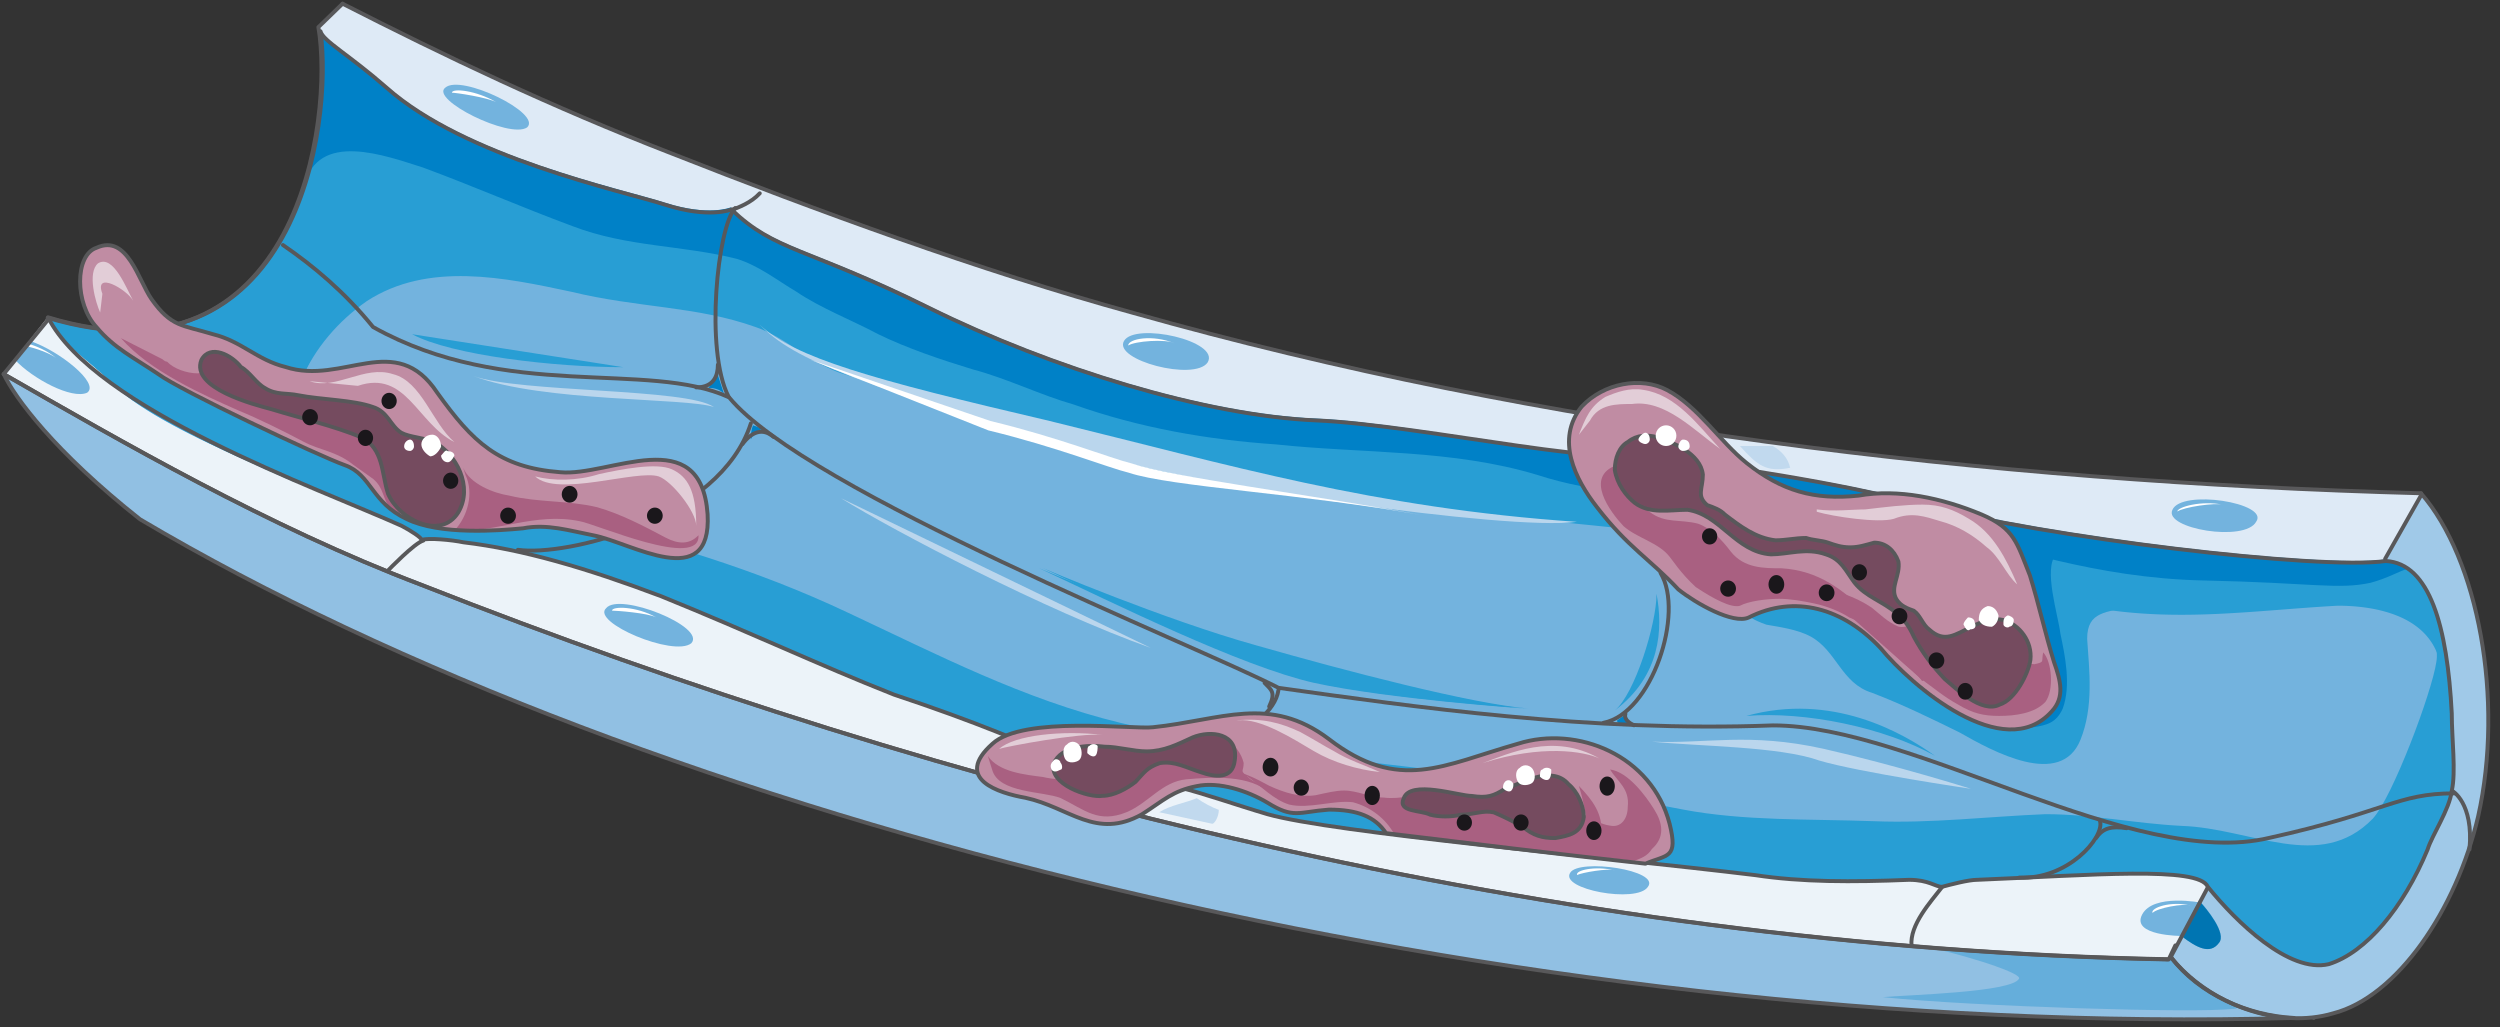 <svg xmlns="http://www.w3.org/2000/svg" version="1.0" viewBox="0 0 405.808 166.753"><rect x="0" y="0" width="405.808" height="166.753" fill="#333333" stroke="none"/><defs><clipPath clipPathUnits="userSpaceOnUse" id="a"><path d="M-.32-.32h405.355v166.86H-.32z"/></clipPath></defs><path clip-path="url(#a)" d="m352.386 155.366-.36.38h-.34.34l1.08-2.279-1.08 2.279c-99.18-1.9-198.719-27.364-283.627-60.804-24.985-9.514-48.531-23.185-67.8-34.219 1.8 3.818 8.216 12.553 22.127 23.566 82.07 48.65 222.985 84.369 349.648 80.95-7.495-.379-15.35-3.797-19.988-9.873zm23.186 9.874z" fill="#91c0e3" fill-rule="evenodd"/><path d="M183.969 50.79c-24.965-6.837-51.73-16.73-74.915-25.845C89.426 17.329 71.956 8.975 55.546.6L51.63 4.417c2.497 14.811-3.22 59.304-43.895 47.133L.6 60.683c19.268 11.014 42.814 24.705 67.779 34.2 84.908 33.46 184.428 58.924 283.608 60.823l41.015-75.635c-70.617-1.918-143.034-10.653-209.034-29.282z" fill="#deeaf6" fill-rule="evenodd"/><path d="M68.379 94.863c84.888 33.46 184.388 58.944 283.548 60.843l14.61-27.004c-7.834-4.177-16.39-7.595-25.304-10.274-12.492-3.418-25.324-6.076-37.817-9.114-11.053-2.659-21.407-6.476-32.46-7.236L59.464 58.724c-3.938-5.336-10.354-11.792-16.41-15.99-6.776 8.755-17.83 14.092-35.319 8.755L.6 60.623c19.268 11.034 42.814 24.725 67.779 34.24z" fill="#ecf3f9" fill-rule="evenodd"/><path clip-path="url(#a)" d="M351.587 155.746h.36l.36-.38c6.076 7.595 17.489 11.773 26.403 9.114 10.334-2.658 19.968-16.73 23.526-31.94 4.278-19.009 0-41.815-9.274-52.469h.36-1.06.7l-41.015 75.675z" fill="#a0c9e8" fill-rule="evenodd"/><path d="M397.979 115.81c-.72-14.092-3.578-24.365-10.714-24.745-10.693 1.519-55.266-3.798-75.234-9.115-19.988-5.336-41.735-6.856-44.233-9.134-2.139 4.177-36.378-3.818-54.207-4.577-17.83-.76-42.795-8.375-62.762-18.25-19.988-9.893-24.965-9.134-32.101-15.99 0 0-3.578 1.52-10.713-.76-7.116-2.278-32.44-7.615-45.293-19.028-6.056-5.316-10.334-7.595-10.694-9.134 2.14 15.23-3.917 58.604-44.233 46.432 3.218 5.317 5.717 6.076 9.994 10.274 7.496 8.354 33.88 17.489 47.431 23.585 1.44.76 3.219 1.9 3.219 2.279 1.059-.38 4.996 0 6.775.38 9.635 1.139 19.968 4.177 32.101 8.754 14.97 6.077 25.325 11.034 37.797 15.97 26.384 8.755 36.018 15.231 36.018 15.231 4.637-3.058 14.272 1.14 24.605 4.178 10.714 3.038 54.227 6.856 79.192 9.894 7.476 1.14 15.69 1.14 24.965.76 3.198 0 4.278 1.139 5.337 1.139 1.44-.38 4.277-1.14 5.716-1.14 18.55-.76 36.019-2.278 37.438 1.14 4.637 5.716 13.192 14.071 19.628 12.552 6.056-1.899 12.113-9.134 16.05-18.629.7-2.298 3.558-6.476 3.918-9.514.7-3.058 0-8.375 0-12.552z" fill="#73b3de" fill-rule="evenodd"/><path d="M72.276 14.231c-2.518 1.9 10.414 8.355 13.282 6.456 2.509-2.278-10.773-8.734-13.282-6.456zm280.35 68.539c-1.439 3.038 11.813 5.297 13.612 1.899 2.139-3.038-12.173-5.317-13.612-1.9zM98.39 98.72c-2.488 2.279 10.984 7.975 13.822 5.697 2.478-2.659-11.693-8.355-13.822-5.697zm255.715 53.208s-8.195 0-6.396-3.458c1.78-3.478 9.614-1.939 9.614-1.939.7.78 4.258 4.997 2.839 6.536-1.42 1.92-3.558.78-6.057-1.14z" fill="#73b3de" fill-rule="evenodd"/><path d="M354.065 151.928c2.519 1.919 4.658 3.058 6.097 1.16 1.419-1.54-2.159-5.737-2.859-6.497l-.36-.4-2.878 5.737z" fill="#0075b2" fill-rule="evenodd"/><path d="M387.285 91.105c-10.693 1.519-55.286-3.818-75.274-9.135-19.968-5.336-41.735-6.856-44.233-9.134-2.139 4.177-36.398-3.818-54.227-4.577-17.85-.76-42.814-8.375-62.782-18.27-19.988-9.893-24.985-9.134-32.12-15.97 0 0-3.559 1.52-10.694-.78-7.136-2.278-32.48-7.595-45.313-19.028-6.056-5.316-10.354-7.595-10.713-9.134.72 4.577.72 11.053 0 17.89 2.498 2.298 5.716 4.197 9.634 6.095 13.571 5.717 26.404 8.375 40.675 11.793 12.852 3.438 19.628 9.894 36.398 18.649 16.77 8.755 42.454 15.99 55.286 18.269 17.13 3.438 60.664 6.856 72.437 8.375 14.97 2.278 68.478 11.793 73.835 12.552 13.552 2.299 25.684.38 39.256-.38 6.056 0 15.33 1.54 16.75 9.894a72.867 72.867 0 0 0-1.779-11.413c-1.779-3.418-3.918-5.696-7.136-5.696z" fill="#289ed4" fill-rule="evenodd"/><path d="M396.2 108.214c.32 2.659.32 5.297.32 8.315.32-2.638.32-5.656-.32-8.315z" fill="#b6bad4" fill-rule="evenodd"/><path d="M80.551 16.59c-3.238-1.929-7.195-2.319-7.195-1.54.72 0 5.756.77 7.195 1.54zm280.31 65.34c-3.538-.74-7.435.38-7.435 1.1 1.08-.72 6.036-1.46 7.435-1.1z" fill="#fff" fill-rule="evenodd"/><path d="M182.45 55.346c-1.8 3.099 11.433 6.576 13.571 3.498 2.139-3.498-11.793-6.596-13.572-3.498z" fill="#73b3de" fill-rule="evenodd"/><path d="M190.644 55.726c-3.577-1.479-7.515-.74-7.515.36 1.08-.72 6.096-1.1 7.515-.36zm-84.109 44.494c-3.238-1.84-7.195-1.84-7.195-1.1.72 0 5.756.37 7.195 1.1z" fill="#fff" fill-rule="evenodd"/><path d="M2.439 58.415c2.838 3.048 9.224 6.466 11.712 5.326 2.12-1.519-4.617-6.845-9.224-8.375l-2.488 3.049z" fill="#73b3de" fill-rule="evenodd"/><path d="M4.118 56.156c1.778.39 3.897 1.16 4.957 1.929-1.41-1.16-3.179-1.929-4.598-2.319l-.36.39z" fill="#fff" fill-rule="evenodd"/><path d="M254.886 141.654c-1.8 2.699 10.793 5.017 12.592 2.319 2.159-2.719-11.153-4.657-12.592-2.319z" fill="#73b3de" fill-rule="evenodd"/><path d="M262.121 141.274c-3.238-.76-6.476 0-6.116.76.72-.38 5.037-1.14 6.116-.76zm93.463 5.716c-3.278-.799-6.556.4-6.176 1.2.72-.8 5.097-1.599 6.176-1.2z" fill="#fff" fill-rule="evenodd"/><path d="M135.838 49.65c-16.41-7.256-33.52-14.112-51.01-19.069-5.696-1.519-11.752-2.658-17.829-4.577-5.696-1.519-9.614-6.096-14.97-8.774-1.78 18.688-12.133 44.233-44.234 34.319 3.218 5.337 5.717 6.096 9.994 10.294 4.997 5.336 17.83 11.053 29.962 16.39C44.533 66.42 50.25 55.366 59.524 48.89c9.974-6.496 22.466-3.817 33.16-1.539 11.053 2.679 20.328 2.299 29.962 5.737 4.637 1.519 9.274 6.096 14.251 7.615 9.274 3.058 20.328 8.015 29.962 9.155 6.776.76 14.99 3.418 22.106 2.278-8.195-3.418-17.11-3.797-25.304-7.235-9.634-4.198-18.19-11.054-27.823-15.251z" fill="#289ed4" fill-rule="evenodd"/><path d="M391.203 92.584c1.06 4.577 4.997 10.653 4.277 14.85-.72 4.938-7.135 22.068-10.353 25.485-8.555 8.755-19.609 1.52-31.022 1.14-7.495-.38-14.63-1.9-22.106-1.9-9.275.38-18.549 1.52-27.823 1.14-10.354-.38-21.048 0-31.022-1.899-9.634-1.898-19.628-3.418-29.262-4.937-20.687-3.058-41.715-4.197-62.042-9.134-15.71-3.818-29.602-11.033-44.233-17.89-15.331-7.235-29.962-11.412-46.372-15.59-6.057-1.519-11.413-4.197-17.11-5.716-4.637-1.52-9.274-1.52-13.552-3.418-4.277-1.9-8.914-4.198-11.413-7.995-3.218-4.178 5.337-12.933 4.997-17.51L24.905 67.1c11.073 6.474 29.602 13.31 40.315 18.267 1.42.76 3.199 1.9 3.199 2.279 1.079-.38 4.997 0 6.775.38 9.635 1.139 19.988 4.177 32.101 8.754 14.99 6.077 25.325 11.034 37.817 15.97 26.384 8.755 36.018 15.231 36.018 15.231 4.637-3.058 14.272 1.14 24.605 4.178 10.694 3.038 54.207 6.856 79.172 9.894 7.496 1.14 15.71 1.14 24.965.76 3.218 0 4.298 1.139 5.357 1.139 1.42-.38 4.277-1.14 5.716-1.14 18.53-.76 36.019-2.278 37.438 1.14 4.637 5.716 13.192 14.071 19.628 12.552 6.056-1.899 12.113-9.134 16.05-18.629.7-2.298 3.558-6.476 3.918-9.514.7-3.058 0-8.375 0-12.552-.36-11.034-2.499-19.788-6.776-23.226z" fill="#289ed4" fill-rule="evenodd"/><path d="m352.366 155.446-.36.38h-.36.36l1.08-2.28-1.08 2.28c-12.832-.38-25.324-1.14-38.176-1.9 7.855 1.9 14.271 4.158 13.911 4.918-1.059 2.258-18.189 2.638-22.126 3.018 14.63 1.519 51.029 2.638 56.745 1.899.36 0 .72 0 1.06-.38-4.278-1.52-8.195-4.157-11.054-7.935z" fill="#65aedb" fill-rule="evenodd"/><path d="M123.325 52.728c5.717 5.337 17.83 8.775 47.072 15.61 29.602 7.236 52.408 14.092 85.568 16.37-11.393 1.52-62.023-6.076-74.155-9.893-43.494-12.553-52.768-16.37-58.485-22.087z" fill="#bad6ed" fill-rule="evenodd"/><path d="m131.56 58.405 28.863 11.453c11.053 2.678 19.608 6.116 22.806 6.875 6.776 2.28 28.523 3.438 47.391 6.856-18.529-3.418-40.255-6.096-47.031-8.395-3.198-.76-11.753-4.197-22.806-6.855l-29.223-9.934z" fill="#fff" fill-rule="evenodd"/><path d="M282.429 72.396c2.838 3.158 4.257 4.318 8.155 3.538-.34-1.56-1.4-2.738-2.818-3.538zm-94.263 59.444c1.799-1.14 4.317-1.519 6.096-2.279 1.08.76 2.519 1.52 3.578 1.9 0 1.139-.7 2.258-1.06 2.258z" fill="#c1d9ee" fill-rule="evenodd"/><path d="M345.91 98.36c-3.917 1.14-7.115.76-7.115 5.337.36 5.317 1.059 11.033-1.08 16.37-3.198 7.975-14.251 1.9-19.608-1.16-4.637-2.278-9.274-4.556-14.251-6.455-4.997-1.54-5.717-6.856-9.994-9.155-2.139-1.139-4.997-1.519-7.136-1.898-4.277-1.52-4.277-2.659-5.337-6.856-.36-2.279-1.439-3.418.7-5.317 3.218-2.678 10.714-2.279 14.631-2.279z" fill="#289ed4" fill-rule="evenodd"/><path d="M387.285 90.805c-10.713 1.519-55.306-3.818-75.294-9.154-19.968-5.337-41.735-6.477-44.233-9.135-2.139 4.577-36.398-3.818-54.247-4.577-17.83-.76-42.814-8.375-62.802-18.29-19.968-9.893-24.965-9.134-32.1-15.99 0 0-3.579 1.52-10.714-.759-7.136-2.299-32.46-7.615-45.313-19.048-6.056-4.957-10.354-7.236-10.713-8.775.72 5.716.36 15.63-2.499 25.145 2.159-9.135 13.212-4.937 19.268-3.038 8.215 3.038 16.07 6.476 24.266 9.514 8.934 3.438 17.849 3.058 26.763 5.337 3.578 1.139 6.437 3.437 9.635 5.336 3.937 2.659 8.934 4.578 13.212 6.856 4.637 2.279 10.333 4.198 15.33 5.717 5.717 1.519 11.074 4.197 16.43 5.716 10.694 3.798 21.747 5.717 32.82 6.476 14.272 1.52 28.543.76 42.455 4.957 4.637 1.52 9.274 2.279 14.271 3.038 4.298.76 6.776 1.52 8.575 5.717 1.42 3.418 3.558 3.818 7.136 4.197 3.557.76 7.835 1.52 11.413 0 1.419-.78 2.498-2.678 3.917-3.437 2.499-1.14 4.997-.76 7.496-.76 5.357 0 9.994.38 15.35 1.14 8.195 1.518 22.127 6.855 39.956 7.235 17.85.38 21.767 1.519 27.124.38 2.858-.76 4.637-1.9 6.056-2.279-1.06-.76-2.139-1.14-3.558-1.519z" fill="#0081c7" fill-rule="evenodd"/><path d="M333.758 89.985c-2.139 2.28.34 9.874.7 12.913.719 3.418 1.778 8.355.36 12.152-1.06 2.279-2.5 2.659-4.978 3.038-1.439 0-2.858.76-3.938-.38-2.138-1.518-1.059-1.898 0-3.037 1.8-2.28 3.219-3.418 3.578-6.836.36-3.798-.36-9.115-1.779-12.913-1.079-2.658-3.218-4.177-3.937-6.855z" fill="#0081c7" fill-rule="evenodd"/><path d="M319.926 128.042s-12.133-3.817-23.925-6.496c-12.153-2.698-18.949-.78-27.883-1.159 7.515.76 20.727.76 27.163 3.058 6.436 1.919 24.645 4.597 24.645 4.597zM136.517 80.871c8.575 5.317 33.18 18.229 50.29 24.305zM76.873 61.043c7.526 2.718 34.73 1.939 39.017 5.037-4.288-1.55-27.913-.77-39.017-5.037z" fill="#bad6ed" fill-rule="evenodd"/><path d="M168.658 92.224c12.132 5.697 32.82 15.95 44.593 18.609 12.132 2.658 34.239 4.177 34.239 4.177-9.274-.76-29.602-6.076-44.213-10.253-14.991-4.178-34.62-12.533-34.62-12.533z" fill="#289ed4" fill-rule="evenodd"/><path d="M169.297 92.224c12.133 5.697 32.82 15.95 44.593 18.609 12.133 2.658 34.24 4.177 34.24 4.177-9.275-.76-29.602-6.076-44.214-10.253-14.99-4.178-34.619-12.533-34.619-12.533zm114.171 23.986c9.614-.78 22.447 1.898 30.622 6.476-5.337-3.818-16.73-10.314-30.622-6.476zm-21.347-.88c7.496-5.676 7.835-13.252 6.776-18.948 0 4.937-3.558 16.31-6.776 18.948z" fill="#289ed4" fill-rule="evenodd"/><path d="M263.88 115.89c-.36.38-1.08.74-1.44 1.12.36.719 1.44.719 2.16.719zm-147.4-55.167c-.37.75-1.1 1.5-1.47 2.239 1.1 0 2.199.38 2.559 1.12zm5.766 8.315c-.36.78-.36 1.56-.36 2.319.36-1.16 1.42-1.92 2.479-1.54z" fill="#0081c7" fill-rule="evenodd"/><path d="M66.88 54.247c6.436 3.448 23.225 5.357 34.299 5.357z" fill="#289ed4" fill-rule="evenodd"/><path d="M45.932 39.776c4.997 3.438 9.994 7.615 14.631 13.312C82.33 65.26 105.156 58.425 118.348 64.5c12.493 15.21 75.974 40.315 89.186 47.151 21.747 3.058 50.65 7.236 80.252 6.097 22.826 0 58.504 23.565 80.61 18.249 18.91-4.178 20.688-7.216 29.963-7.216m-39.976 15.252-5.997 11.273m34.779-64.601 5.837-10.314" fill="none" stroke="#58585a" stroke-width=".64" stroke-linecap="round" stroke-linejoin="round"/><path d="M397.979 115.81c-.72-14.092-3.578-24.365-10.714-24.745-10.693 1.519-55.266-3.798-75.234-9.115-19.988-5.336-41.735-6.856-44.233-9.134-2.139 4.177-36.378-3.818-54.207-4.577-17.83-.76-42.795-8.375-62.762-18.25-19.988-9.893-24.965-9.134-32.101-15.99 0 0-3.578 1.52-10.713-.76-7.116-2.278-32.44-7.615-45.293-19.028-6.056-5.316-10.334-7.595-10.694-9.134 2.14 15.23-3.917 58.604-44.233 46.432 7.496 14.83 43.874 27.763 57.425 33.86 1.44.759 3.219 1.898 3.219 2.278 1.059-.38 4.996 0 6.775.38 9.635 1.139 19.968 4.177 32.101 8.754 14.97 6.077 25.325 11.034 37.797 15.97 26.384 8.755 36.018 15.231 36.018 15.231 4.637-3.058 14.272 1.14 24.605 4.178 10.714 3.038 54.227 6.856 79.192 9.894 7.476 1.14 15.69 1.14 24.965.76 3.198 0 4.278 1.139 5.337 1.139 1.44-.38 4.277-1.14 5.716-1.14 18.55-.76 36.019-2.278 37.438 1.14 4.637 5.716 13.192 14.071 19.628 12.552 6.056-1.899 12.113-9.134 16.05-18.629.7-2.298 3.558-6.476 3.918-9.514.7-3.058 0-8.375 0-12.552" fill="none" stroke="#58585a" stroke-width=".64" stroke-linecap="round" stroke-linejoin="round"/><path d="M118.688 34.1c1.08-.38 3.218-1.16 4.637-2.719m144.473 41.015c1.04 0 2.418-1.499 3.438-2.638m-90.106 58.284-2.158 2.16M68.718 87.747c-1.419.37-5.676 4.797-5.676 4.797m334.997 35.818s3.518 1.919 2.818 9.514m-85.648 6.157c-1.759 2.298-5.277 6.096-4.917 9.514M55.606.6 51.68 4.407c2.507 14.841-3.21 59.354-43.935 47.183v.38L.6 60.723" fill="none" stroke="#58585a" stroke-width=".64" stroke-linecap="round" stroke-linejoin="round"/><path d="M351.907 155.706c-99.14-1.9-198.64-27.344-283.528-60.784C43.414 85.428 19.868 71.757.599 60.723m392.403 19.348c-70.617-1.898-143.014-10.633-208.994-29.262-24.964-6.856-51.708-16.73-74.894-25.864C89.506 17.349 72.016 8.975 55.606.6" fill="none" stroke="#58585a" stroke-width=".64" stroke-linecap="round" stroke-linejoin="round"/><path clip-path="url(#a)" d="M352.386 155.366c6.057 7.595 17.45 11.773 26.364 9.114 10.314-2.658 19.948-16.73 23.506-31.94 4.258-19.009 0-41.815-9.274-52.469" fill="none" stroke="#58585a" stroke-width=".64" stroke-linecap="round" stroke-linejoin="round"/><path clip-path="url(#a)" d="m352.386 155.366-.36.38h-.34.34l1.08-2.279-1.08 2.279c-99.18-1.9-198.719-27.364-283.627-60.804-24.985-9.514-48.531-23.185-67.8-34.219 1.8 3.818 8.216 12.553 22.127 23.566 82.07 48.65 222.985 84.369 349.648 80.95-7.495-.379-15.35-3.797-19.988-9.873zm23.186 9.874s0 0 0 0 0 0 0 0 0 0 0 0z" fill="none" stroke="#58585a" stroke-width=".64" stroke-linecap="round" stroke-linejoin="round"/><path d="M119.328 33.78c-2.829 3.028-4.957 23.066-1.06 30.621" fill="none" stroke="#58585a" stroke-width=".64" stroke-linecap="round" stroke-linejoin="round"/><path d="M116.53 59.204c0 1.839-.7 3.678-3.518 3.678m227.881 70.438c.7 2.678-5.316 9.513-13.132 9.134" fill="none" stroke="#58585a" stroke-width=".64" stroke-linecap="round" stroke-linejoin="round"/><path d="M340.234 136.038c1.08-1.6 2.478-2 4.957-1.6m-75.634-41.414c3.917 6.456-1.42 22.786-9.275 24.305" fill="none" stroke="#58585a" stroke-width=".64" stroke-linecap="round" stroke-linejoin="round"/><path d="M263.84 115.89c-.36 1.12 1.4 1.839 1.4 1.839m-57.726-5.677c-1.06 6.836-16.05 11.773-25.344 13.272" fill="none" stroke="#58585a" stroke-width=".64" stroke-linecap="round" stroke-linejoin="round"/><path d="M205.276 110.853c1.119 1.16 1.838 1.539.74 3.837M84.069 89.246c7.855 1.14 32.84-4.937 37.817-20.528" fill="none" stroke="#58585a" stroke-width=".64" stroke-linecap="round" stroke-linejoin="round"/><path d="M120.527 72.076c1.44-1.939 3.238-2.718 5.037-1.159" fill="none" stroke="#58585a" stroke-width=".64" stroke-linecap="round" stroke-linejoin="round"/><path d="M15.68 53.118c-3.567-3.788-3.567-11.763 0-12.902 4.997-2.279 6.786 5.316 8.925 8.355 3.208 4.547 4.997 4.167 9.984 5.686 4.637 1.14 7.136 4.178 11.773 5.317 9.274 3.038 17.84-6.076 24.615 4.177 5.717 7.966 9.994 12.143 19.978 12.903 7.855.76 22.836-8.355 23.905 6.825.71 12.903-12.482 4.558-18.548 3.418-3.928-.76-7.496-1.899-11.413-1.139-3.928.38-13.562 1.14-18.909-1.52-5.707-2.657-5.707-7.205-9.994-8.724-4.277-1.519-26.754-12.142-30.322-14.8-3.927-2.66-7.135-4.178-9.994-7.596z" fill="#c08ca3" fill-rule="evenodd"/><path d="M19.628 54.887C24.265 60.224 32.81 64.03 38.866 66.7c2.849 1.149 7.476 3.427 10.324 4.957 2.848 1.519 5.337 1.519 8.185 3.807 1.07.76 2.139 1.53 3.208 2.289 1.78 1.519 1.43 3.048 2.849 4.947 2.488 3.048 1.778-2.279 1.069-3.808-1.43-3.808-2.139-8.375-5.697-10.284-5.696-3.428-12.822-3.048-18.518-5.716-1.78-.38-3.918-2.668-5.337-3.048-1.07 0-2.139.76-2.848.76-1.79 0-3.918-.76-4.987-1.9-.36 0-.72-.38-.72-.38z" fill="#a96081" fill-rule="evenodd"/><path d="M32.69 58.435c-1.789 4.567 8.555 7.235 11.403 7.995 4.987 1.529 9.974 2.668 14.611 4.567 3.558 1.909 3.208 5.717 4.278 9.144 1.779 4.188 8.555 7.606 11.403 3.039 2.488-4.188-.36-9.515-3.918-11.423-1.789-.76-3.927-.76-5.346-1.52-1.79-1.139-2.14-3.427-4.638-4.187-3.208-1.14-8.195-1.14-12.112-1.899-1.79-.39-3.568 0-5.347-1.15-1.43-.759-2.499-2.658-3.918-3.427-1.429-1.899-4.997-3.808-6.416-1.14z" fill="#754b5f" fill-rule="evenodd"/><path d="M272.435 95.682c-4.637-4.957-8.215-6.856-13.192-13.332-3.578-4.557-6.796-11.033-2.499-16.35 3.558-3.798 9.615-4.957 13.912-2.658 4.977 2.658 8.555 8.355 12.832 11.792 5.697 4.558 11.053 6.077 18.19 5.317 6.415-1.14 13.55.38 19.967 3.058 5.357 2.279 5.717 4.558 7.855 9.894 1.42 4.558 2.499 9.495 3.918 14.072 1.08 3.038 1.779 5.696-.36 7.995-7.835 8.735-22.826-4.197-27.803-10.274-6.076-6.476-13.912-8.754-21.407-4.957-2.499 1.14-8.555-2.278-11.413-4.557z" fill="#c08ca3" fill-rule="evenodd"/><path d="M311.691 110.093c2.139 1.54 3.918 3.058 6.056 4.218 2.499 1.519 4.278 1.899 6.776 1.899 2.499 0 5.717-.38 7.496-2.279 1.419-1.919 1.08-6.496-.36-8.035-.36 1.539.36 1.539-1.42 1.919-1.078 0-2.498-.78-3.577-1.16-2.498-.38-4.637 1.16-7.136.38-1.779-.76-3.917-1.14-5.356-2.278-1.06-.78-1.42-1.92-2.479-2.679-1.439-1.16-2.159 0-3.578-.38-1.779-.78-2.858-1.918-4.277-3.058-2.858-1.919-5.717-2.678-8.935-3.458z" fill="#a96081" fill-rule="evenodd"/><path d="M275.273 95.302c2.858 1.9 5.717 3.418 7.136 3.038 1.419-.76 4.277-1.139 6.416-1.139 1.779 0 3.918.38 5.697.76 1.778.38 3.937 1.159 5.716 2.298 2.139.76 3.558 2.279 5.337 4.178 1.08.78 1.779 1.539 2.498 2.298 1.42 1.52 2.859 2.279 3.918 3.798 1.779 0-4.277-6.856-3.198-5.317-1.44-2.298-3.578-3.438-5.357-5.337-4.277-4.197-8.195-7.255-14.251-7.635-2.859 0-6.057 0-8.195-2.658-1.44-1.9-3.218-3.818-5.357-4.578-2.858-.76-5.357 0-7.835-1.898-1.44-.76-2.859-2.299-3.218-4.198-.36-.76 0-2.278-.36-3.038-.7-1.16-.36-.76-1.78-.38-5.356 1.9-1.058 7.616 1.08 9.894 2.139 1.92 5.697 2.679 7.476 4.957.36.38 1.779 2.679 4.277 4.957z" fill="#a96081" fill-rule="evenodd"/><path d="M268.917 70.957c-1.44-.4-3.218-.4-4.637.76-1.44.76-2.159 2.658-2.159 4.557.36 2.298 1.8 4.197 3.218 5.337 2.499 1.898 5.717 1.139 8.575 1.139 5.337.76 7.835 6.856 13.552 7.235 2.858 0 5.716-1.139 8.914 0 2.499.78 3.218 2.679 4.638 4.578 1.798 2.298 4.637 3.058 6.795 4.957 1.42 1.139 2.14 2.278 2.839 3.817 1.439 2.659 2.858 4.558 4.997 6.856 1.799 1.52 6.076 5.697 8.934 4.178 2.499-.76 4.637-4.957 4.997-7.236.34-3.038-1.799-5.716-4.297-6.476-1.78-.38-3.198 0-5.337 1.14-2.498 1.139-4.297 2.678-6.796.38-1.06-.76-1.419-2.28-2.498-3.04-1.06-.379-2.139-.759-2.839-1.898-1.079-1.919.7-3.818.34-6.096-.7-1.92-2.138-3.058-3.917-3.058-1.42.38-2.499.76-3.918.76-1.44 0-2.498-.38-3.578-.76-1.06-.38-2.498-.38-3.558-.76-1.799 0-3.218.38-4.997.38-3.218-.38-5.716-2.279-8.215-4.198-.72-.76-1.779-1.139-2.858-1.519-1.779-1.519-.7-2.658-.7-4.957-.36-3.418-4.996-5.316-7.495-6.076z" fill="#754b5f" fill-rule="evenodd"/><path d="M256.285 70.577c1.079-2.698 1.799-4.617 4.317-6.156 1.779-.76 3.938-1.54 6.096-1.14 5.377.76 8.955 5.757 12.533 9.595-4.298-3.058-8.955-8.055-14.332-7.296-2.518 0-5.376 0-6.815 2.699zm38.616 12.113c2.879.38 5.737 0 7.875 0 3.219-.38 6.437-.78 9.295-.78 2.858 0 5.017.78 7.515 2.299 3.938 2.279 6.077 6.476 7.856 10.654-1.78-1.52-2.859-4.558-4.997-6.077-2.14-1.919-4.658-3.438-7.516-4.197-2.498-.76-4.637-1.52-7.495-.38-2.519.76-10.014-.38-12.533-1.14zM16.26 50.73c-.71-1.52-2.149-6.467-.35-7.986 2.499-1.529 4.648 4.188 5.717 6.086-1.07-1.898-6.436-4.947-5.007-1.139zm33.99 11.143c4.277 1.519 8.904-2.669 13.541-1.14 4.628 1.14 6.406 7.985 9.964 11.024-6.046-3.039-7.835-11.783-15.67-9.125zm36.617 15.46c2.869.76 6.806.76 10.394-.38 3.578-.77 9.304-1.918 11.813-.77 2.508 1.15 3.938 3.439 3.938 9.165 0-2.288-3.938-7.255-6.087-8.015-3.578-1.15-16.47 3.438-20.058 0z" fill="#e2cdd7" fill-rule="evenodd"/><path d="M75.544 77.053c1.43 3.018.36 6.806-1.789 9.075 6.786.37 13.212-3.028 20.348-1.52 2.498.38 19.628 7.936 19.278 2.27-1.429 1.508-3.218 1.508-5.356.38-3.568-1.89-7.136-3.779-11.064-4.918-4.637-1.13-9.634-.75-14.281-1.889-2.499-.38-6.426-1.889-7.496-4.537z" fill="#a96081" fill-rule="evenodd"/><path d="M215.71 131.42c4.636 0 7.495 1.14 9.274 3.818 12.492 1.52 28.183 3.438 42.114 4.957 3.558-1.519 5.337-.76 3.918-6.476-2.859-11.093-14.991-16.05-24.625-12.992-12.133 3.438-19.269 8.015-30.682-.76-9.634-7.275-17.49-3.058-28.562-1.919-3.198.38-21.048-1.918-26.045 2.679-6.436 5.716 1.06 8.015 5.357 8.775 7.136 1.539 11.413 6.875 18.909 2.678 3.577-2.299 4.997-3.818 8.914-4.577 3.578-.76 8.215.76 11.433 2.678 4.278 2.658 4.997 1.52 9.994 1.14z" fill="#c08ca3" fill-rule="evenodd"/><path d="M161.062 124.984c1.08 3.798 8.235 3.418 11.094 4.557 3.937 1.9 6.096 4.178 10.753 2.28 3.578-1.52 5.717-4.938 9.654-5.318 4.298-.38 10.374-.76 13.592 2.279-.7-1.52-2.498-1.52-3.578-2.658-1.419-1.14-.7-.76-.7-2.28-.36-1.518-1.438-3.037-2.878-3.797-1.779 4.557-6.795 1.14-10.373 1.52-3.218.38-6.436 2.278-9.315 3.417-3.218 1.52-6.796 1.9-10.014 1.14-2.858-.38-7.155-.76-8.954-3.418z" fill="#a96081" fill-rule="evenodd"/><path d="M261.362 124.904c1.079 1.9 3.218 3.038 2.858 6.077 0 1.898-1.08 3.418-2.858 3.038-2.859-.38-4.997-3.038-7.856-3.038-7.475.38-13.911 0-21.047-1.52-2.858-.759-4.997.38-7.855 0-2.139 0-4.278-1.139-6.416-1.139-1.42 0-2.858.38-4.637.76-2.499.38-4.997-.38-7.496-1.52-2.139-1.139-5.357-3.037-8.215-2.278l4.657.76c2.139 1.519 4.278 3.797 6.776 4.557 3.198.76 7.136-.76 10.334-.38 2.858.76 5.357 2.658 6.796 5.317 11.773 1.14 26.044 3.038 38.896 4.177 1.06-.38 2.139-.76 2.838-1.899 2.14-1.898 1.8-4.177.36-6.456-1.419-2.278-4.277-6.076-7.135-6.456z" fill="#a96081" fill-rule="evenodd"/><path d="M244.252 128.062c-1.779 1.14-2.838 1.52-5.337 1.14-2.138 0-9.994-2.659-11.053.38-1.08 2.278 2.858 1.898 4.277 2.658 1.42.38 3.558.38 4.997 0 2.139 0 3.558-.76 5.337-.38 1.779.76 3.218 1.52 4.637 2.279 1.78 1.519 3.218 1.899 5.357 1.899 2.139-.38 4.277-.76 4.617-3.418 0-1.9-1.06-4.178-2.478-5.317-2.859-3.418-8.555.38-10.354.76zm-64.941-6.855c-2.858-.38-7.135 0-8.215 2.658-1.079 3.418 5.717 5.696 7.876 5.317 1.778 0 3.917-1.14 5.356-2.279 1.42-1.519 1.78-2.279 3.938-3.038 2.498-.38 4.277.76 6.776 1.519 2.158.76 5.017 1.14 5.377-1.899.7-4.557-3.938-4.957-6.796-3.798-2.499 1.14-4.658 2.28-7.516 2.28-2.138 0-4.637-.76-6.796-.76z" fill="#754b5f" fill-rule="evenodd"/><path d="M257.744 134.039c-.36-1.9-.72-4.178-1.46-6.476 2.2 2.298 3.998 4.577 3.638 7.995z" fill="#a96081" fill-rule="evenodd"/><path d="M200.638 116.93c4.318-.4 7.196.379 10.434 1.898 2.139 1.16 3.938 2.299 5.377 3.058 2.518 1.54 5.037 2.299 7.535 3.438-3.578-.38-7.535-1.519-10.773-3.438-3.218-1.899-8.615-5.357-12.213-4.957zm39.976 6.955c4.318-1.54 11.493-5.037 19.029-.76-2.499-1.159-9.335-2.338-19.029.76zm-61.642-4.597c-6.417-.76-14.272 0-16.79 2.278 1.08-.38 13.232-2.658 16.79-2.278z" fill="#e2cdd7" fill-rule="evenodd"/><path d="M272.435 95.682c-4.637-4.957-8.215-6.856-13.192-13.332-3.578-4.557-6.796-11.033-2.499-16.35 3.558-3.798 9.615-4.957 13.912-2.658 4.977 2.658 8.555 8.355 12.832 11.792 5.697 4.558 11.053 6.077 18.19 5.317 6.415-1.14 13.55.38 19.967 3.058 5.357 2.279 5.717 4.558 7.855 9.894 1.42 4.558 2.499 9.495 3.918 14.072 1.08 3.038 1.779 5.696-.36 7.995-7.835 8.735-22.826-4.197-27.803-10.274-6.076-6.476-13.912-8.754-21.407-4.957-2.499 1.14-8.555-2.278-11.413-4.557" fill="none" stroke="#58585a" stroke-width=".64" stroke-linecap="round" stroke-linejoin="round"/><path d="M268.917 70.957c-1.44-.4-3.218-.4-4.637.76-1.44.76-2.159 2.658-2.159 4.557.36 2.298 1.8 4.197 3.218 5.337 2.499 1.898 5.717 1.139 8.575 1.139 5.337.76 7.835 6.856 13.552 7.235 2.858 0 5.716-1.139 8.914 0 2.499.78 3.218 2.679 4.638 4.578 1.798 2.298 4.637 3.058 6.795 4.957 1.42 1.139 2.14 2.278 2.839 3.817 1.439 2.659 2.858 4.558 4.997 6.856 1.799 1.52 6.076 5.697 8.934 4.178 2.499-.76 4.637-4.957 4.997-7.236.34-3.038-1.799-5.716-4.297-6.476-1.78-.38-3.198 0-5.337 1.14-2.498 1.139-4.297 2.678-6.796.38-1.06-.76-1.419-2.28-2.498-3.04-1.06-.379-2.139-.759-2.839-1.898-1.079-1.919.7-3.818.34-6.096-.7-1.92-2.138-3.058-3.917-3.058-1.42.38-2.499.76-3.918.76-1.44 0-2.498-.38-3.578-.76-1.06-.38-2.498-.38-3.558-.76-1.799 0-3.218.38-4.997.38-3.218-.38-5.716-2.279-8.215-4.198-.72-.76-1.779-1.139-2.858-1.519-1.779-1.519-.7-2.658-.7-4.957-.36-3.418-4.996-5.316-7.495-6.076" fill="none" stroke="#58585a" stroke-width=".64" stroke-linecap="round" stroke-linejoin="round"/><path d="M268.757 70.717c0-.92.76-1.679 1.68-1.679.939 0 1.678.76 1.678 1.68 0 .939-.74 1.678-1.679 1.678-.92 0-1.679-.74-1.679-1.679zm-2.798.64c0-.38.74-1.12 1.12-1.12.359 0 .719.38.719 1.12 0 .36-.36.72-.72.72-.38 0-1.12-.36-1.12-.72zm6.476 1.119c0-.38.38-1.12.74-1.12.739 0 1.099.38 1.099 1.12 0 .36-.36.72-1.1.72-.36 0-.74-.36-.74-.72zm48.77 28.143c0-1.12.36-1.859 1.44-2.239.699 0 1.419.38 1.758 1.5 0 .739-.34 1.499-1.059 1.858-1.06 0-1.779-.36-2.139-1.119zm-2.478.76c0-.38.36-.76.72-1.16.719 0 1.079.4 1.079.78.36.78 0 1.16-.72 1.16-.36.379-.72 0-1.08-.78zm6.476-.04c0-.72 0-1.08.68-1.44.34 0 .999.36.999.72 0 .72-.32 1.08-.66 1.08-.34.36-1.02 0-1.02-.36z" fill="#fff" fill-rule="evenodd"/><path d="M15.68 53.118c-3.567-3.788-3.567-11.763 0-12.902 4.997-2.279 6.786 5.316 8.925 8.355 3.208 4.547 4.997 4.167 9.984 5.686 4.637 1.14 7.136 4.178 11.773 5.317 9.274 3.038 17.84-6.076 24.615 4.177 5.717 7.966 9.994 12.143 19.978 12.903 7.855.76 22.836-8.355 23.905 6.825.71 12.903-12.482 4.558-18.548 3.418-3.928-.76-7.496-1.899-11.413-1.139-3.928.38-13.562 1.14-18.909-1.52-5.707-2.657-5.707-7.205-9.994-8.724-4.277-1.519-26.754-12.142-30.322-14.8-3.927-2.66-7.135-4.178-9.994-7.596" fill="none" stroke="#58585a" stroke-width=".64" stroke-linecap="round" stroke-linejoin="round"/><path d="M32.69 58.435c-1.789 4.567 8.555 7.235 11.403 7.995 4.987 1.529 9.974 2.668 14.611 4.567 3.558 1.909 3.208 5.717 4.278 9.144 1.779 4.188 8.555 7.606 11.403 3.039 2.488-4.188-.36-9.515-3.918-11.423-1.789-.76-3.927-.76-5.346-1.52-1.79-1.139-2.14-3.427-4.638-4.187-3.208-1.14-8.195-1.14-12.112-1.899-1.79-.39-3.568 0-5.347-1.15-1.43-.759-2.499-2.658-3.918-3.427-1.429-1.899-4.997-3.808-6.416-1.14" fill="none" stroke="#58585a" stroke-width=".64" stroke-linecap="round" stroke-linejoin="round"/><path d="M68.399 72.126c0-.78.72-1.569 1.778-1.569.71 0 1.42.79 1.42 1.96-.35.779-1.06 1.558-1.77 1.558-.709-.39-1.428-1.17-1.428-1.949zm-2.799.34c0-.74.64-1.11.96-1.11.32 0 .64.37.64 1.11 0 .37-.32.73-.64.73-.64 0-.96-.36-.96-.73zm5.997 1.489c.36-.36.72-1.08 1.079-.72.72 0 1.08.36 1.08.72-.36.72-.72 1.08-1.08 1.08-.72 0-1.08-.72-1.08-1.08z" fill="#fff" fill-rule="evenodd"/><path d="M215.71 131.42c4.636 0 7.495 1.14 9.274 3.818 12.492 1.52 28.183 3.438 42.114 4.957 3.558-1.519 5.337-.76 3.918-6.476-2.859-11.093-14.991-16.05-24.625-12.992-12.133 3.438-19.269 8.015-30.682-.76-9.634-7.275-17.49-3.058-28.562-1.919-3.198.38-21.048-1.918-26.045 2.679-6.436 5.716 1.06 8.015 5.357 8.775 7.136 1.539 11.413 6.875 18.909 2.678 3.577-2.299 4.997-3.818 8.914-4.577 3.578-.76 8.215.76 11.433 2.678 4.278 2.658 4.997 1.52 9.994 1.14" fill="none" stroke="#58585a" stroke-width=".64" stroke-linecap="round" stroke-linejoin="round"/><path d="M244.252 128.062c-1.779 1.14-2.838 1.52-5.337 1.14-2.138 0-9.994-2.659-11.053.38-1.08 2.278 2.858 1.898 4.277 2.658 1.42.38 3.558.38 4.997 0 2.139 0 3.558-.76 5.337-.38 1.779.76 3.218 1.52 4.637 2.279 1.78 1.519 3.218 1.899 5.357 1.899 2.139-.38 4.277-.76 4.617-3.418 0-1.9-1.06-4.178-2.478-5.317-2.859-3.418-8.555.38-10.354.76m-64.941-6.856c-2.858-.38-7.135 0-8.215 2.658-1.079 3.418 5.717 5.696 7.876 5.317 1.778 0 3.917-1.14 5.356-2.279 1.42-1.519 1.78-2.279 3.938-3.038 2.498-.38 4.277.76 6.776 1.519 2.158.76 5.017 1.14 5.377-1.899.7-4.557-3.938-4.957-6.796-3.798-2.499 1.14-4.658 2.28-7.516 2.28-2.138 0-4.637-.76-6.796-.76" fill="none" stroke="#58585a" stroke-width=".64" stroke-linecap="round" stroke-linejoin="round"/><path d="M172.855 123.125c-.36-.76-.36-1.918.36-2.298.72-.78 1.779-.38 2.139.38.34.76.34 1.918-.36 2.298-.72.38-1.779.38-2.139-.38zm-2.158 1.819c-.36-.78 0-1.159.36-1.539.36-.4 1.079 0 1.079.38.36.38.36 1.16 0 1.16-.72.38-1.08.38-1.44 0zm5.796-2.698c0-.4 0-1.16.34-1.16.34-.4 1.02-.4 1.339 0 0 .38 0 1.16-.32 1.54-.34.38-1.02 0-1.359-.38zm69.857 4.597c-.38-.74-.38-1.839.36-2.219.72-.74 1.82-.36 2.18.38.359.72.359 1.84-.36 2.199-.72.36-1.82.36-2.18-.36zm-2.378 1.119c0-.36 0-.72.34-1.079.34-.36 1.02-.36 1.34.36 0 .36 0 .72-.32 1.08-.34.359-1.02 0-1.36-.36zm5.997-1.878c0-.4 0-1.16.38-1.16.36-.4 1.099-.4 1.458 0 0 .38 0 1.16-.36 1.54-.36.38-1.099 0-1.478-.38z" fill="#fff" fill-rule="evenodd"/><path d="M259.643 127.603c0-.86.56-1.56 1.239-1.56.7 0 1.24.7 1.24 1.56 0 .88-.54 1.559-1.24 1.559-.68 0-1.24-.68-1.24-1.56zm-2.159 7.235c0-.84.56-1.519 1.24-1.519.699 0 1.238.68 1.238 1.52 0 .839-.54 1.518-1.239 1.518-.68 0-1.24-.68-1.24-1.519zm-11.833-1.318c0-.72.56-1.32 1.24-1.32.699 0 1.239.6 1.239 1.32 0 .739-.54 1.318-1.24 1.318-.68 0-1.239-.58-1.239-1.319zm-9.194 0c0-.72.56-1.32 1.239-1.32.7 0 1.24.6 1.24 1.32 0 .739-.54 1.318-1.24 1.318-.68 0-1.24-.58-1.24-1.319zm-31.501-8.995c0-.84.58-1.52 1.279-1.52.72 0 1.28.68 1.28 1.52 0 .839-.56 1.519-1.28 1.519-.7 0-1.28-.68-1.28-1.52zm5.037 3.318c0-.72.56-1.32 1.239-1.32.7 0 1.24.6 1.24 1.32 0 .74-.54 1.319-1.24 1.319-.68 0-1.24-.58-1.24-1.32zm11.513 1.279c0-.86.56-1.56 1.239-1.56.7 0 1.24.7 1.24 1.56 0 .88-.54 1.559-1.24 1.559-.68 0-1.24-.68-1.24-1.56zm54.767-42.055c0-.72.56-1.319 1.239-1.319.7 0 1.24.6 1.24 1.32 0 .739-.54 1.318-1.24 1.318-.68 0-1.24-.58-1.24-1.319zM91.185 80.231c0-.75.58-1.359 1.279-1.359.71 0 1.28.61 1.28 1.36 0 .759-.57 1.359-1.28 1.359-.7 0-1.28-.6-1.28-1.36zM81.19 83.71c0-.72.58-1.32 1.28-1.32.71 0 1.28.6 1.28 1.32 0 .729-.57 1.318-1.28 1.318-.7 0-1.28-.59-1.28-1.319zm23.826 0c0-.72.58-1.32 1.28-1.32.71 0 1.279.6 1.279 1.32 0 .729-.57 1.318-1.28 1.318-.699 0-1.279-.59-1.279-1.319zm-33.1-5.677c0-.72.56-1.32 1.24-1.32.69 0 1.239.6 1.239 1.32 0 .73-.55 1.319-1.24 1.319-.679 0-1.239-.59-1.239-1.32zm-13.831-6.956c0-.72.56-1.32 1.239-1.32.69 0 1.24.6 1.24 1.32 0 .73-.55 1.32-1.24 1.32-.68 0-1.24-.59-1.24-1.32zm-9.035-3.358c0-.72.58-1.32 1.28-1.32.71 0 1.279.6 1.279 1.32 0 .73-.57 1.32-1.28 1.32-.7 0-1.279-.59-1.279-1.32zm12.872-2.639c0-.719.56-1.319 1.24-1.319.69 0 1.239.6 1.239 1.32 0 .73-.55 1.319-1.24 1.319-.679 0-1.239-.59-1.239-1.32zM279.23 95.542c0-.72.58-1.32 1.28-1.32.72 0 1.28.6 1.28 1.32 0 .74-.56 1.32-1.28 1.32-.7 0-1.28-.58-1.28-1.32zm7.836-.679c0-.84.58-1.52 1.28-1.52.719 0 1.278.68 1.278 1.52 0 .839-.56 1.519-1.279 1.519-.7 0-1.279-.68-1.279-1.52zm8.155 1.359c0-.74.58-1.36 1.28-1.36.719 0 1.279.62 1.279 1.36 0 .76-.56 1.359-1.28 1.359-.7 0-1.279-.6-1.279-1.36zm5.357-3.318c0-.72.56-1.32 1.24-1.32.699 0 1.238.6 1.238 1.32 0 .74-.54 1.319-1.239 1.319-.68 0-1.24-.58-1.24-1.32zm6.476 7.116c0-.72.58-1.32 1.28-1.32.719 0 1.278.6 1.278 1.32 0 .739-.56 1.319-1.279 1.319-.7 0-1.28-.58-1.28-1.32zm5.996 7.195c0-.72.58-1.32 1.28-1.32.72 0 1.279.6 1.279 1.32 0 .74-.56 1.32-1.28 1.32-.7 0-1.279-.58-1.279-1.32zm4.717 4.997c0-.74.56-1.36 1.24-1.36.7 0 1.239.62 1.239 1.36 0 .76-.54 1.36-1.24 1.36-.679 0-1.239-.6-1.239-1.36z" fill="#1a171b" fill-rule="evenodd"/></svg>